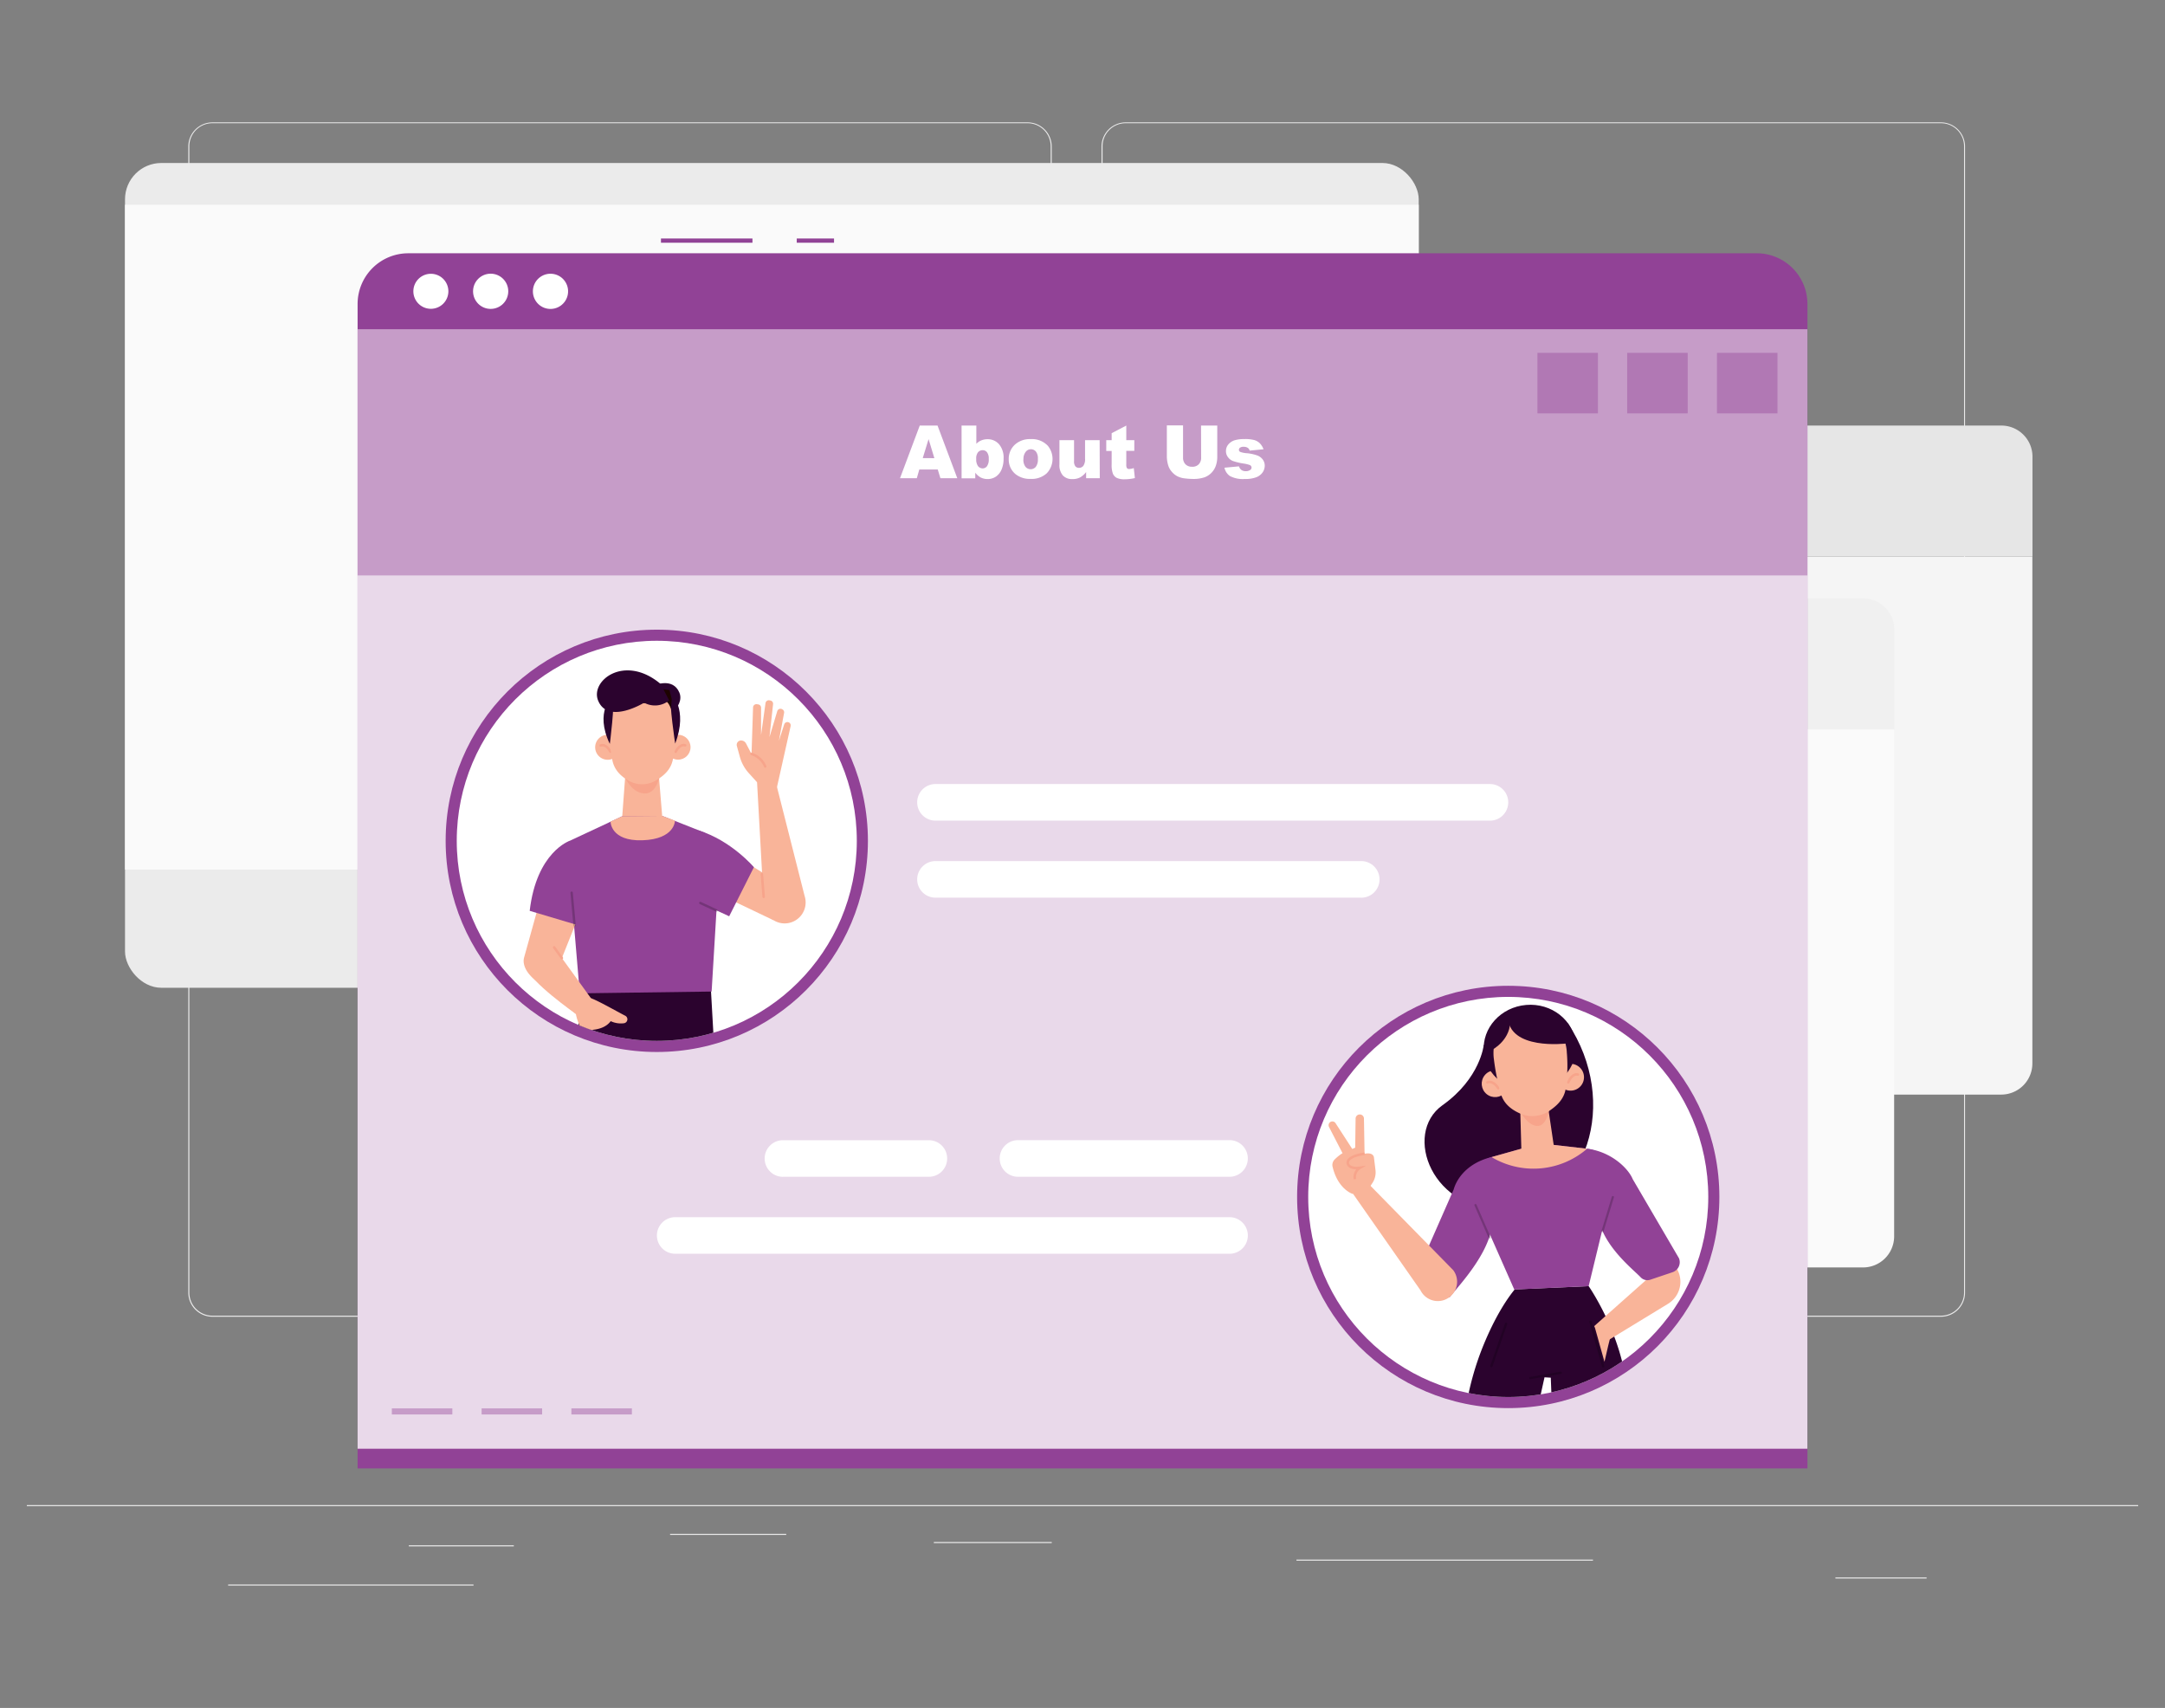  <!DOCTYPE svg PUBLIC "-//W3C//DTD SVG 1.1//EN" "http://www.w3.org/Graphics/SVG/1.1/DTD/svg11.dtd">
<svg xmlns="http://www.w3.org/2000/svg" xmlns:xlink="http://www.w3.org/1999/xlink" width="865.76" height="682.89" viewBox="0 0 865.76 682.89">
<rect x="0" y="0" width="865.76" height="682.89" fill="#808080" stroke="none"/>
<defs>
<clipPath id="a">
<circle cx="603.13" cy="478.58" r="79.99" fill="#fff"/>
</clipPath>
<clipPath id="b">
<circle cx="262.64" cy="336.19" r="79.99" fill="#fff"/>
</clipPath>
<clipPath id="c">
<path d="M276.27,557.28s8.83,5.15,13.23-2.92l32.31,17.15-50.32-.3Z" fill="#914296" data-primary="true"/>
</clipPath>
<clipPath id="d">
<path d="M245.82,557.28s-8.82,5.15-13.23-2.92l-32.31,17.15,50.32-.3Z" fill="#914296" data-primary="true"/>
</clipPath>
<style xmlns="http://www.w3.org/1999/xhtml">*, ::after, ::before { box-sizing: border-box; }
img, svg { vertical-align: middle; }
</style>
<style xmlns="http://www.w3.org/1999/xhtml">*, body, html { -webkit-font-smoothing: antialiased; }
img, svg { max-width: 100%; }
</style>
</defs>
<rect x="10.73" y="601.78" width="844.31" height="0.42" fill="#ebebeb"/>
<rect x="163.48" y="617.86" width="42" height="0.42" fill="#ebebeb"/>
<rect x="267.96" y="613.28" width="46.44" height="0.42" fill="#ebebeb"/>
<rect x="91.22" y="633.54" width="98.13" height="0.42" fill="#ebebeb"/>
<rect x="733.96" y="630.71" width="36.47" height="0.42" fill="#ebebeb"/>
<rect x="373.43" y="616.54" width="47.16" height="0.42" fill="#ebebeb"/>
<rect x="518.44" y="623.58" width="118.57" height="0.42" fill="#ebebeb"/>
<path d="M410.93,526.47h-326a9.65,9.65,0,0,1-9.63-9.64V58.49a9.65,9.65,0,0,1,9.63-9.56H410.93a9.63,9.63,0,0,1,9.64,9.64h0V516.83A9.64,9.64,0,0,1,410.93,526.47Zm-326-477.2a9.21,9.21,0,0,0-9.21,9.22V516.83a9.23,9.23,0,0,0,9.21,9.22H410.93a9.24,9.24,0,0,0,9.22-9.22V58.49a9.23,9.23,0,0,0-9.22-9.22Z" fill="#ebebeb"/>
<path d="M776.19,526.47H450.12a9.66,9.66,0,0,1-9.64-9.64V58.49a9.66,9.66,0,0,1,9.64-9.56H776.19a9.64,9.64,0,0,1,9.61,9.56V516.83A9.64,9.64,0,0,1,776.19,526.47ZM450.12,49.27a9.23,9.23,0,0,0-9.22,9.22V516.83a9.24,9.24,0,0,0,9.22,9.22H776.19a9.24,9.24,0,0,0,9.22-9.22V58.49a9.23,9.23,0,0,0-9.22-9.22Z" fill="#ebebeb"/>
<rect x="49.99" y="65.17" width="517.34" height="329.77" rx="14.52" fill="#ebebeb"/>
<rect x="49.99" y="81.86" width="517.34" height="265.82" fill="#fafafa"/>
<path d="M401.25,182.56a12.46,12.46,0,0,1,12.42-12.41H800.36a12.45,12.45,0,0,1,12.41,12.41v40H401.25Z" fill="#e6e6e6"/>
<circle cx="501.63" cy="196.34" r="9.39" fill="#fff"/>
<circle cx="468.36" cy="196.34" r="9.39" fill="#fff"/>
<circle cx="435.11" cy="196.34" r="9.39" fill="#fff"/>
<path d="M800.31,437.65H413.61a12.45,12.45,0,0,1-12.41-12.41V222.6H812.72V425.24A12.45,12.45,0,0,1,800.31,437.65Z" fill="#f5f5f5"/>
<path d="M346,251.68a12.45,12.45,0,0,1,12.41-12.41h386.7a12.45,12.45,0,0,1,12.41,12.41v39.95H346Z" fill="#f0f0f0"/>
<circle cx="446.36" cy="265.46" r="9.39" fill="#e6e6e6"/>
<circle cx="413.09" cy="265.46" r="9.39" fill="#e6e6e6"/>
<circle cx="379.84" cy="265.46" r="9.39" fill="#e6e6e6"/>
<path d="M745,506.76H358.35a12.43,12.43,0,0,1-12.41-12.41V291.72H757.45V494.35A12.44,12.44,0,0,1,745,506.76Z" fill="#fafafa"/>
<path d="M290.73,320.79a12.46,12.46,0,0,1,12.42-12.41H689.84a12.45,12.45,0,0,1,12.41,12.41v40H290.73Z" fill="#fafafa"/>
<circle cx="391.09" cy="334.57" r="9.39" fill="#f0f0f0"/>
<circle cx="357.82" cy="334.57" r="9.39" fill="#f0f0f0"/>
<circle cx="324.57" cy="334.57" r="9.39" fill="#f0f0f0"/>
<path d="M689.77,575.88H303.08a12.45,12.45,0,0,1-12.41-12.41V360.83H702.18V563.47A12.45,12.45,0,0,1,689.77,575.88Z" fill="#e6e6e6"/>
<rect x="318.61" y="95.36" width="14.91" height="1.69" fill="#914296" data-primary="true"/>
<rect x="264.31" y="95.36" width="36.59" height="1.69" fill="#914296" data-primary="true"/>
<path d="M163.26,101.27H702.5a20.28,20.28,0,0,1,20.27,20.27V587.12H143V121.54A20.27,20.27,0,0,1,163.26,101.27Z" fill="#914296" data-primary="true"/>
<rect x="143" y="131.67" width="579.75" height="447.58" fill="#fff" opacity="0.8" style="isolation:isolate"/>
<rect x="143" y="131.67" width="579.75" height="98.4" fill="#914296" opacity="0.4" data-primary="true"/>
<rect x="686.6" y="141.08" width="24.2" height="24.2" fill="#914296" opacity="0.4" data-primary="true"/>
<rect x="650.7" y="141.08" width="24.2" height="24.2" fill="#914296" opacity="0.4" data-primary="true"/>
<rect x="614.8" y="141.08" width="24.2" height="24.2" fill="#914296" opacity="0.4" data-primary="true"/>
<rect x="228.49" y="563.11" width="24.2" height="2.43" fill="#914296" opacity="0.4" data-primary="true"/>
<rect x="192.59" y="563.11" width="24.2" height="2.43" fill="#914296" opacity="0.4" data-primary="true"/>
<rect x="156.69" y="563.11" width="24.2" height="2.43" fill="#914296" opacity="0.4" data-primary="true"/>
<path d="M375,187.73h-7.38l-1,3.48H359.9l7.9-21.06h7.11l7.9,21.06h-6.75Zm-1.36-4.54-2.31-7.62L369,183.16Z" fill="#fff"/>
<path d="M384.52,170.15h5.91v7.3a5.68,5.68,0,0,1,2-1.37,6.3,6.3,0,0,1,2.46-.47,6,6,0,0,1,4.61,2,8.27,8.27,0,0,1,1.82,5.76,10.68,10.68,0,0,1-.82,4.39,6.4,6.4,0,0,1-2.32,2.85,5.94,5.94,0,0,1-3.25.93,6.12,6.12,0,0,1-2.82-.66A7.08,7.08,0,0,1,390,189v2.26h-5.47Zm5.86,13.39a4.52,4.52,0,0,0,.74,2.86,2.4,2.4,0,0,0,1.88.88,2.18,2.18,0,0,0,1.69-.88,4.63,4.63,0,0,0,.7-2.92,4.14,4.14,0,0,0-.69-2.65A2.15,2.15,0,0,0,393,180a2.39,2.39,0,0,0-1.94.88A4,4,0,0,0,390.38,183.54Z" fill="#fff"/>
<path d="M403.38,183.63a7.67,7.67,0,0,1,2.37-5.76,8.82,8.82,0,0,1,6.36-2.3,8.73,8.73,0,0,1,6.91,2.67,8.29,8.29,0,0,1-.44,11,8.88,8.88,0,0,1-6.47,2.24,9.12,9.12,0,0,1-5.94-1.85A7.51,7.51,0,0,1,403.38,183.63Zm5.86,0a4.64,4.64,0,0,0,.83,3,2.69,2.69,0,0,0,4.15,0,4.71,4.71,0,0,0,.81-3.09,4.49,4.49,0,0,0-.72-2.92,2.58,2.58,0,0,0-2-1,2.61,2.61,0,0,0-2.11,1,4.54,4.54,0,0,0-.93,3Z" fill="#fff"/>
<path d="M439.79,191.21h-5.46v-2.47a7.87,7.87,0,0,1-2.46,2.17,6.46,6.46,0,0,1-3.06.64,4.94,4.94,0,0,1-3.78-1.44,6.26,6.26,0,0,1-1.37-4.44V176h5.84v8.45a3.09,3.09,0,0,0,.53,2,1.88,1.88,0,0,0,1.5.61,2.17,2.17,0,0,0,1.69-.81,4.59,4.59,0,0,0,.68-2.89V176h5.84Z" fill="#fff"/>
<path d="M450.39,170.15V176h3.21v4.27h-3.21v5.48a2.9,2.9,0,0,0,.19,1.3,1.05,1.05,0,0,0,1,.47,6.21,6.21,0,0,0,1.81-.37l.44,4a18.45,18.45,0,0,1-4.05.48,7.2,7.2,0,0,1-3.21-.56,3.42,3.42,0,0,1-1.54-1.69,10.1,10.1,0,0,1-.49-3.7V180.3h-2.16V176h2.16v-2.8Z" fill="#fff"/>
<path d="M480.28,170.15h6.49V182.7a10.62,10.62,0,0,1-.58,3.53,7.59,7.59,0,0,1-4.42,4.58,13.57,13.57,0,0,1-4.56.69,29.36,29.36,0,0,1-3.38-.22,8.63,8.63,0,0,1-3-.85,7.34,7.34,0,0,1-2.25-1.82,6.67,6.67,0,0,1-1.38-2.41,12.41,12.41,0,0,1-.59-3.57V170.09h6.48v12.85a3.72,3.72,0,0,0,.95,2.68,3.55,3.55,0,0,0,2.65,1,3.46,3.46,0,0,0,2.63-.94,3.6,3.6,0,0,0,1-2.7Z" fill="#fff"/>
<path d="M489.65,187l5.81-.54a2.84,2.84,0,0,0,1,1.47,3,3,0,0,0,1.69.46,2.89,2.89,0,0,0,1.82-.51,1.11,1.11,0,0,0,.51-.93,1.1,1.1,0,0,0-.66-1,12.86,12.86,0,0,0-2.52-.61,24.6,24.6,0,0,1-4.22-1,4.39,4.39,0,0,1-2-1.52,3.91,3.91,0,0,1-.83-2.46,4.07,4.07,0,0,1,.88-2.58,5.39,5.39,0,0,1,2.41-1.69,12.8,12.8,0,0,1,4.12-.54,14.46,14.46,0,0,1,4,.42,5.27,5.27,0,0,1,2.16,1.3,6.7,6.7,0,0,1,1.45,2.36l-5.55.54a1.88,1.88,0,0,0-.71-1.08,2.87,2.87,0,0,0-1.69-.45,2.36,2.36,0,0,0-1.44.35,1.06,1.06,0,0,0-.45.86.92.92,0,0,0,.57.85,9.33,9.33,0,0,0,2.5.5,17,17,0,0,1,4.34.93,4.85,4.85,0,0,1,2.18,1.69,4.13,4.13,0,0,1,.74,2.4,4.82,4.82,0,0,1-.79,2.57,5.49,5.49,0,0,1-2.52,2,12.16,12.16,0,0,1-4.67.72,11.05,11.05,0,0,1-5.95-1.18A5.38,5.38,0,0,1,489.65,187Z" fill="#fff"/>
<circle cx="262.64" cy="336.19" r="84.43" fill="#914296" data-primary="true"/>
<circle cx="603.13" cy="478.58" r="84.43" fill="#914296" data-primary="true"/>
<path d="M595.82,328.12H374.1a7.33,7.33,0,0,1-7.33-7.33h0a7.32,7.32,0,0,1,7.31-7.31H595.82a7.32,7.32,0,0,1,7.31,7.31h0a7.31,7.31,0,0,1-7.3,7.33Z" fill="#fff"/>
<path d="M544.33,358.91H374.1a7.31,7.31,0,0,1-7.33-7.3v0h0a7.33,7.33,0,0,1,7.33-7.32H544.33a7.33,7.33,0,0,1,7.33,7.32h0a7.31,7.31,0,0,1-7.31,7.32Z" fill="#fff"/>
<path d="M407.08,470.51h84.58a7.33,7.33,0,0,0,7.33-7.33h0a7.31,7.31,0,0,0-7.31-7.31h-84.6a7.31,7.31,0,0,0-7.31,7.31h0a7.31,7.31,0,0,0,7.29,7.33Z" fill="#fff"/>
<path d="M313.09,470.51h58.36a7.31,7.31,0,0,0,7.31-7.31v0h0a7.31,7.31,0,0,0-7.31-7.31H313.09a7.31,7.31,0,0,0-7.31,7.31h0a7.31,7.31,0,0,0,7.29,7.33Z" fill="#fff"/>
<path d="M270,501.29H491.66A7.31,7.31,0,0,0,499,494v0h0a7.33,7.33,0,0,0-7.33-7.33H270a7.31,7.31,0,0,0-7.31,7.31v0h0A7.31,7.31,0,0,0,270,501.29Z" fill="#fff"/>
<path d="M179.3,116.47a7,7,0,1,1-7-7h0A7,7,0,0,1,179.3,116.47Z" fill="#fff"/>
<circle cx="196.21" cy="116.47" r="7.04" fill="#fff"/>
<circle cx="220.13" cy="116.47" r="7.04" transform="translate(69.9 315.11) rotate(-80.78)" fill="#fff"/>
<circle cx="603.13" cy="478.58" r="79.99" fill="#fff"/>
<g clip-path="url(#a)">
<polygon points="631.18 717.3 629.95 680.55 641.67 681.33 641.67 722.35 631.18 717.3" fill="#f9b499"/>
<polygon points="575.22 717.3 584.48 680.55 572.76 681.33 563.72 723.19 575.22 717.3" fill="#f9b499"/>
<path d="M635.29,514.24s16,22.92,15.57,48-5.67,143.95-5.67,143.95H626.14l-6-155.35-2.51-.15L583.19,706.24l-17.77-1.89,20.66-140.67a114.27,114.27,0,0,1,7.35-26.35c3-7.21,7.13-15.43,12.29-21.79Z" fill="#2b032e" data-secondary="true"/>
<g opacity="0.2">
<path d="M611.92,551.45a.46.46,0,0,1-.07-.91L624,548.42a.46.46,0,1,1,.16.9L612,551.44Z"/>
</g>
<line x1="602.26" y1="529.32" x2="596.39" y2="546.22" fill="none" stroke="#000" stroke-linecap="round" stroke-linejoin="round" stroke-width="0.95" opacity="0.2"/>
<path d="M593.34,417.79s-1.33,13.35-16.48,24.09c-16.14,11.45-4.11,43.14,25.54,41.67,32.21-1.61,45.57-43,24.56-74.42Z" fill="#2b032e" data-secondary="true"/>
<path d="M615.93,457.16l-19.52,5.49c-5.64,1.58-10.15,7.56-8.45,13.16l17.58,39.78,29.75-1.35,10.45-43.1c.9-5.85-5.17-11.17-11.06-11.84Z" fill="#914296" data-primary="true"/>
<path d="M596.41,462.65l19.52-5.49,18.75,2.14-.39.32a32.78,32.78,0,0,1-37.88,3Z" fill="#f9b499"/>
<path d="M659.76,510.46l-22.22,19.73,3.89,6.71,25.66-15.64a10.32,10.32,0,0,0,4.2-12.46c-.09-.22-.19-.44-.29-.66l-3-6.2Z" fill="#f9b499"/>
<path d="M652.91,471.47l18.5,31.63a4.23,4.23,0,0,1-2.6,5.58l-8.92,3a3.67,3.67,0,0,1-3.83-1c-3.28-3.49-17.7-14.49-17.24-27.92l-5.12-9.17,1-14.29C644.24,460.45,651.14,467.11,652.91,471.47Z" fill="#914296" data-primary="true"/>
<g opacity="0.2">
<path d="M640.83,492.66h-.13a.44.44,0,0,1-.28-.54l4.13-13.6a.43.43,0,0,1,.83.25l-4.14,13.6A.42.42,0,0,1,640.83,492.66Z"/>
</g>
<path d="M645,531.15c-.49.43-3.39,13.34-3.39,13.34l-4-14.3Z" fill="#f9b499"/>
<line x1="636.03" y1="528.52" x2="641.09" y2="546.31" fill="none" stroke="#000" stroke-linecap="round" stroke-linejoin="round" stroke-width="0.95" opacity="0.2"/>
<path d="M581.31,475.58l-14.75,33.54a4.24,4.24,0,0,0,3.23,5.25l7,1.57c1.4.29,2.27,3.62,3.13,2.48,2.86-3.85,18.73-19.94,16.74-33.23l4-9.7-4.24-12.84C587.05,464.89,582.58,471.05,581.31,475.58Z" fill="#914296" data-primary="true"/>
<g opacity="0.2">
<path d="M595.7,495.26a.44.44,0,0,1-.4-.26l-5.66-13a.43.43,0,1,1,.79-.35l5.66,13a.43.43,0,0,1-.22.57A.59.59,0,0,1,595.7,495.26Z"/>
</g>
<path d="M547.07,473.13,540.14,476l27.91,39.92a7.72,7.72,0,0,0,11.82,2.53h0a7.73,7.73,0,0,0,1.27-10.59Z" fill="#f9b499"/>
<path d="M547.38,475.14l1.41-2.1a7.7,7.7,0,0,0,1.25-5.23l-.63-5.13s-.28-2.71-5.4-.9-5.42,1.9-5,3.45c0,0,1.44,2,4.92,1.66Z" fill="#f9b499"/>
<path d="M540.89,477.35s-5.82-1.76-8-10.81a3.12,3.12,0,0,1,.8-2.92c1.16-1.17,4.56-4.25,7-3.27l4.67,3.92,2.1,10.87Z" fill="#f9b499"/>
<path d="M545.7,462.52l-.27-15.3a1.66,1.66,0,0,0-1.68-1.63h0a1.66,1.66,0,0,0-1.66,1.64l-.16,11.65-1.18.5-6.68-10.31a1.52,1.52,0,0,0-2.15-.41h0a1.53,1.53,0,0,0-.47,1.93L539,465.23Z" fill="#f9b499"/>
<path d="M545.67,461.31s-7.29.86-6.69,3.92c0,0,.34,2.31,4.92,1.66a4.33,4.33,0,0,0-2.07,4.57" fill="none" stroke="#f7a48b" stroke-miterlimit="10"/>
<circle cx="597.87" cy="433.27" r="5.36" transform="translate(-115.22 624.77) rotate(-50.96)" fill="#f9b499"/>
<path d="M594.77,432.77s2-1.21,4.38,2.31" fill="none" stroke="#f7a48b" stroke-linecap="round" stroke-linejoin="round"/>
<path d="M622.72,431.17a5.36,5.36,0,1,0,4.9-5.8A5.37,5.37,0,0,0,622.72,431.17Z" fill="#f9b499"/>
<path d="M631,429.63s-2.24-.8-3.84,3.11" fill="none" stroke="#f7a48b" stroke-linecap="round" stroke-linejoin="round"/>
<ellipse cx="611.72" cy="419.01" rx="18.45" ry="17.22" transform="translate(-33.08 52.95) rotate(-4.83)" fill="#2b032e" data-secondary="true"/>
<path d="M619,442.23a13,13,0,0,1-4.2,3,5.56,5.56,0,0,1-4.28-.74l-2.62-1.64.5,17.68.29.27c3.91,3.54,9.07,3.16,12.36-.92l.48-.59Z" fill="#f9b499"/>
<path d="M606.07,440.68s3.83,10,9.12,9.48c4.34-.45,4.74-10.14,4.74-10.14Z" fill="#f7a48b"/>
<path d="M626.55,420.78a61.44,61.44,0,0,1-.44,14.46c-.53,3.54-2.69,6.18-5.87,8.43l-.57.41a12.14,12.14,0,0,1-11.73,1.17h0c-3.81-1.68-6.59-4.09-7.7-7.74a89.87,89.87,0,0,1-2.86-14.12s-2.54-15.54,13.22-16.66S626.55,420.78,626.55,420.78Z" fill="#f9b499"/>
<path d="M626.25,417.23s-23.09,2.82-23.26-10.85C603,406.38,622.69,399,626.25,417.23Z" fill="#2b032e" data-secondary="true"/>
<path d="M596.72,419.73s7.86-4.09,7.15-12.43C603.87,407.3,595.61,409,596.72,419.73Z" fill="#2b032e" data-secondary="true"/>
</g>
<circle cx="262.64" cy="336.19" r="79.99" fill="#fff"/>
<g clip-path="url(#b)">
<path d="M261.73,274s7.34-3.27,9.94,2.91c2.5,5.95-7.44,11.62-7.44,11.62Z" fill="#2b032e" data-secondary="true"/>
<path d="M248,298.62a5,5,0,1,1-5.11-4.84A5,5,0,0,1,248,298.62Z" fill="#f9b499"/>
<path d="M240.21,298.06s2-1,3.87,2.47" fill="none" stroke="#f7a48b" stroke-linecap="round" stroke-linejoin="round"/>
<circle cx="271.16" cy="298.76" r="4.98" fill="#f9b499"/>
<path d="M274,298s-2-.91-3.8,2.58" fill="none" stroke="#f7a48b" stroke-linecap="round" stroke-linejoin="round"/>
<path d="M263.48,310.23a16.76,16.76,0,0,1-5.36,2.47,8.17,8.17,0,0,1-5.07-1l-3-1.72-1.22,16.39.33.27a11.85,11.85,0,0,0,15,.1l.64-.51Z" fill="#f9b499"/>
<path d="M248.84,308.24s2.79,9.13,9.2,9c5.28-.08,6.13-9,6.13-9Z" fill="#f7a48b"/>
<path d="M270.54,290.09A61.62,61.62,0,0,1,269,304c-.76,3.38-3,5.74-6.08,7.66l-.56.35a10.85,10.85,0,0,1-10.93.17h0c-3.4-1.93-5.78-4.49-6.53-8.11a90.51,90.51,0,0,1-1.54-13.87s-1.91-15.22,12.75-15S270.54,290.09,270.54,290.09Z" fill="#f9b499"/>
<path d="M243.86,297.43S246,281,245,278.26C245,278.26,237.59,284.37,243.86,297.43Z" fill="#2b032e" data-secondary="true"/>
<path d="M270,297.3s-2.45-15.72-1.77-20.24C268.22,277.06,275.35,283.37,270,297.3Z" fill="#2b032e" data-secondary="true"/>
<path d="M267.71,275.94l-6.76-1-.59-1.17-3.57.54-3.57-.54-.59,1.17-6.76,1-.9,3.61.22,4.17s1.07-4.73,4.79-3.78c.88.22,1.93.59,3.16.83a16.91,16.91,0,0,0,3.28.39h.74a17,17,0,0,0,3.28-.39,24.87,24.87,0,0,0,3.16-.83c3.45-1.21,4.72,3.57,4.72,3.57l.29-4Z" fill="#1d0300"/>
<path d="M267.58,280.05a9,9,0,0,1-10,.91s-14.33,8.83-18.37-.78c-3.37-8,10.62-18.88,25.06-6.63Z" fill="#2b032e" data-secondary="true"/>
<polygon points="274.19 531.51 276.51 560.34 289.25 560.74 289.28 526.55 274.19 531.51" fill="#f9b499"/>
<path d="M276.27,557.28s8.83,5.15,13.23-2.92l32.31,17.15-50.32-.3Z" fill="#914296" data-primary="true"/>
<g clip-path="url(#c)">
<path d="M316.06,561.29s-12.42,1.86-11.47,17.31l21.5-5.89Z" fill="#fff"/>
</g>
<rect x="294.44" y="548.4" width="4.4" height="50.33" transform="translate(-278.73 866.68) rotate(-89.65)" fill="#fff"/>
<path d="M293.33,562.75a.75.75,0,0,0,.35-.26,17.51,17.51,0,0,1,3.94-3.84.78.78,0,0,0,.23-1.12.88.88,0,0,0-1.17-.22,18.87,18.87,0,0,0-4.37,4.23.79.79,0,0,0,.19,1.13A.88.88,0,0,0,293.33,562.75Z" fill="#fff"/>
<path d="M297.44,564.81a.75.75,0,0,0,.35-.26,17.24,17.24,0,0,1,3.94-3.84.78.78,0,0,0,.23-1.12.86.86,0,0,0-1.16-.22,18.33,18.33,0,0,0-4.38,4.23.79.79,0,0,0,.19,1.12A.86.86,0,0,0,297.44,564.81Z" fill="#fff"/>
<path d="M301.55,566.87a.85.85,0,0,0,.35-.27,17.8,17.8,0,0,1,3.94-3.84.77.77,0,0,0,.24-1.11.87.87,0,0,0-1.17-.22,18.4,18.4,0,0,0-4.37,4.23.78.78,0,0,0,.18,1.12A.88.88,0,0,0,301.55,566.87Z" fill="#fff"/>
<polygon points="245.03 531.51 245.8 560.34 233.06 560.74 229.94 526.55 245.03 531.51" fill="#f9b499"/>
<path d="M245.82,557.28s-8.82,5.15-13.23-2.92l-32.31,17.15,50.32-.3Z" fill="#914296" data-primary="true"/>
<g clip-path="url(#d)">
<path d="M206,561.29s12.43,1.86,11.47,17.31L196,572.71Z" fill="#914296" data-primary="true"/>
</g>
<rect x="200.29" y="571.36" width="50.33" height="4.4" transform="translate(-3.5 1.39) rotate(-0.35)" fill="#fff"/>
<path d="M228.76,562.75a.81.81,0,0,1-.35-.26,17.51,17.51,0,0,0-3.94-3.84.78.78,0,0,1-.23-1.12.88.88,0,0,1,1.17-.22,18.87,18.87,0,0,1,4.37,4.23.79.79,0,0,1-.19,1.13A.88.88,0,0,1,228.76,562.75Z" fill="#fff"/>
<path d="M224.65,564.81a.75.75,0,0,1-.35-.26,17.24,17.24,0,0,0-3.94-3.84.78.78,0,0,1-.23-1.12.86.86,0,0,1,1.16-.22,18.33,18.33,0,0,1,4.38,4.23.78.78,0,0,1-.19,1.12A.86.86,0,0,1,224.65,564.81Z" fill="#fff"/>
<path d="M220.54,566.87a.85.85,0,0,1-.35-.27,17.8,17.8,0,0,0-3.94-3.84.78.78,0,0,1-.24-1.11.87.87,0,0,1,1.17-.22,18.4,18.4,0,0,1,4.37,4.23.78.78,0,0,1-.18,1.12A.88.88,0,0,1,220.54,566.87Z" fill="#fff"/>
<path d="M259,420.39,270.3,545.57h22.48L284.3,395.92l-27.89-2.47-23.09-1.14L224,471.58a12.11,12.11,0,0,0,12.3,13.36h0a12.1,12.1,0,0,0,11.65-9.85Z" fill="#2b032e" data-secondary="true"/>
<line x1="248.93" y1="419.16" x2="263.41" y2="421.01" fill="none" stroke="#000" stroke-linecap="round" stroke-linejoin="round" stroke-width="0.95" opacity="0.2"/>
<polygon points="297.31 547.76 267.66 547.76 266.23 534.33 295.88 534.33 297.31 547.76" fill="#914296" data-primary="true"/>
<polygon points="247.94 475.1 249.32 543.64 225.59 543.64 223.99 471.58 247.94 475.1" fill="#2b032e" data-secondary="true"/>
<rect x="222.55" y="534.33" width="29.65" height="13.43" fill="#914296" data-primary="true"/>
<path d="M281.58,332.84l-16.8-6.63-15.94.14-21,9.83c-1.65,1-1.34,3-.74,4.81l4.75,56.18,52.72-.72L288,339.36C288.43,337.49,283.32,333.68,281.58,332.84Z" fill="#914296" data-primary="true"/>
<path d="M248.84,326.35l-4.7,2.16s0,7.87,12.71,7.46c13.09-.42,13.06-7.83,13.06-7.83l-5.13-1.93Z" fill="#f9b499"/>
<polygon points="309.31 367.94 273.87 351.01 291.45 340.56 307.19 350.3 309.31 367.94" fill="#f9b499"/>
<path d="M302.74,312.77l6.86-2.46,12.14,47.86a8.4,8.4,0,0,1-7.17,11h0a8.4,8.4,0,0,1-9.11-7.19Z" fill="#f9b499"/>
<path d="M302.74,312.77l-3.27-3.61a16.11,16.11,0,0,1-3.62-6.59l-1.19-4.32a1.73,1.73,0,0,1,1.49-2.17h0a2.22,2.22,0,0,1,2.17,1.17l2.21,4.21.61-18.6a1.34,1.34,0,0,1,1.52-1.3l.53.08a1.32,1.32,0,0,1,1.15,1.23l0,11,1.77-12.66a1.33,1.33,0,0,1,1.59-1.2l.39.08a1.31,1.31,0,0,1,1.06,1.4l-1.45,13.23,3.11-10.35a1.33,1.33,0,0,1,1.9-.83l.15.08a1.32,1.32,0,0,1,.69,1.42l-2.07,11.15,2.12-6.57a1.34,1.34,0,0,1,2.19-.55h0a1.33,1.33,0,0,1,.38,1.25L310.64,315Z" fill="#f9b499"/>
<path d="M300.53,301.46a8.73,8.73,0,0,1,5.46,5" fill="none" stroke="#f7a48b" stroke-linecap="round" stroke-linejoin="round"/>
<line x1="304.66" y1="349.48" x2="305.39" y2="358.6" fill="none" stroke="#f7a48b" stroke-linecap="round" stroke-linejoin="round"/>
<path d="M279.24,332c13.15,4,22.24,14.73,22.24,14.73l-9.89,19.63-22.7-10.53Z" fill="#914296" data-primary="true"/>
<line x1="286.5" y1="364.04" x2="280.05" y2="361.04" fill="none" stroke="#000" stroke-linecap="round" stroke-linejoin="round" stroke-width="0.95" opacity="0.2"/>
<path d="M217.49,354.39l-8,28.79c-.91,4.58,4.51,9.77,8.9,10.94h0c4.34,1.15,3.42-2.25,4.56-6.71l10.89-27.24Z" fill="#f9b499"/>
<path d="M210.26,386.52c1.42,5.88,20,18.85,20,18.85l10.65.1-19.33-26.7Z" fill="#f9b499"/>
<path d="M244.21,408.29a9.5,9.5,0,0,0,5.39.82,1.6,1.6,0,0,0,.4-3c-3.48-1.79-10.81-6-13.7-7l-5-1.41-4.74,4.71,3.72,3s.89,4.71,2.71,6.31C233,411.68,240.84,412.9,244.21,408.29Z" fill="#f9b499"/>
<line x1="224.69" y1="383.06" x2="221.58" y2="378.77" fill="none" stroke="#f7a48b" stroke-linecap="round" stroke-linejoin="round"/>
<path d="M227.82,336.18s-13.26,4.43-16,28L238.06,372l7.3-22.75Z" fill="#914296" data-primary="true"/>
<line x1="229.77" y1="369.99" x2="228.59" y2="356.92" fill="none" stroke="#000" stroke-linecap="round" stroke-linejoin="round" stroke-width="0.95" opacity="0.2"/>
</g>
</svg>